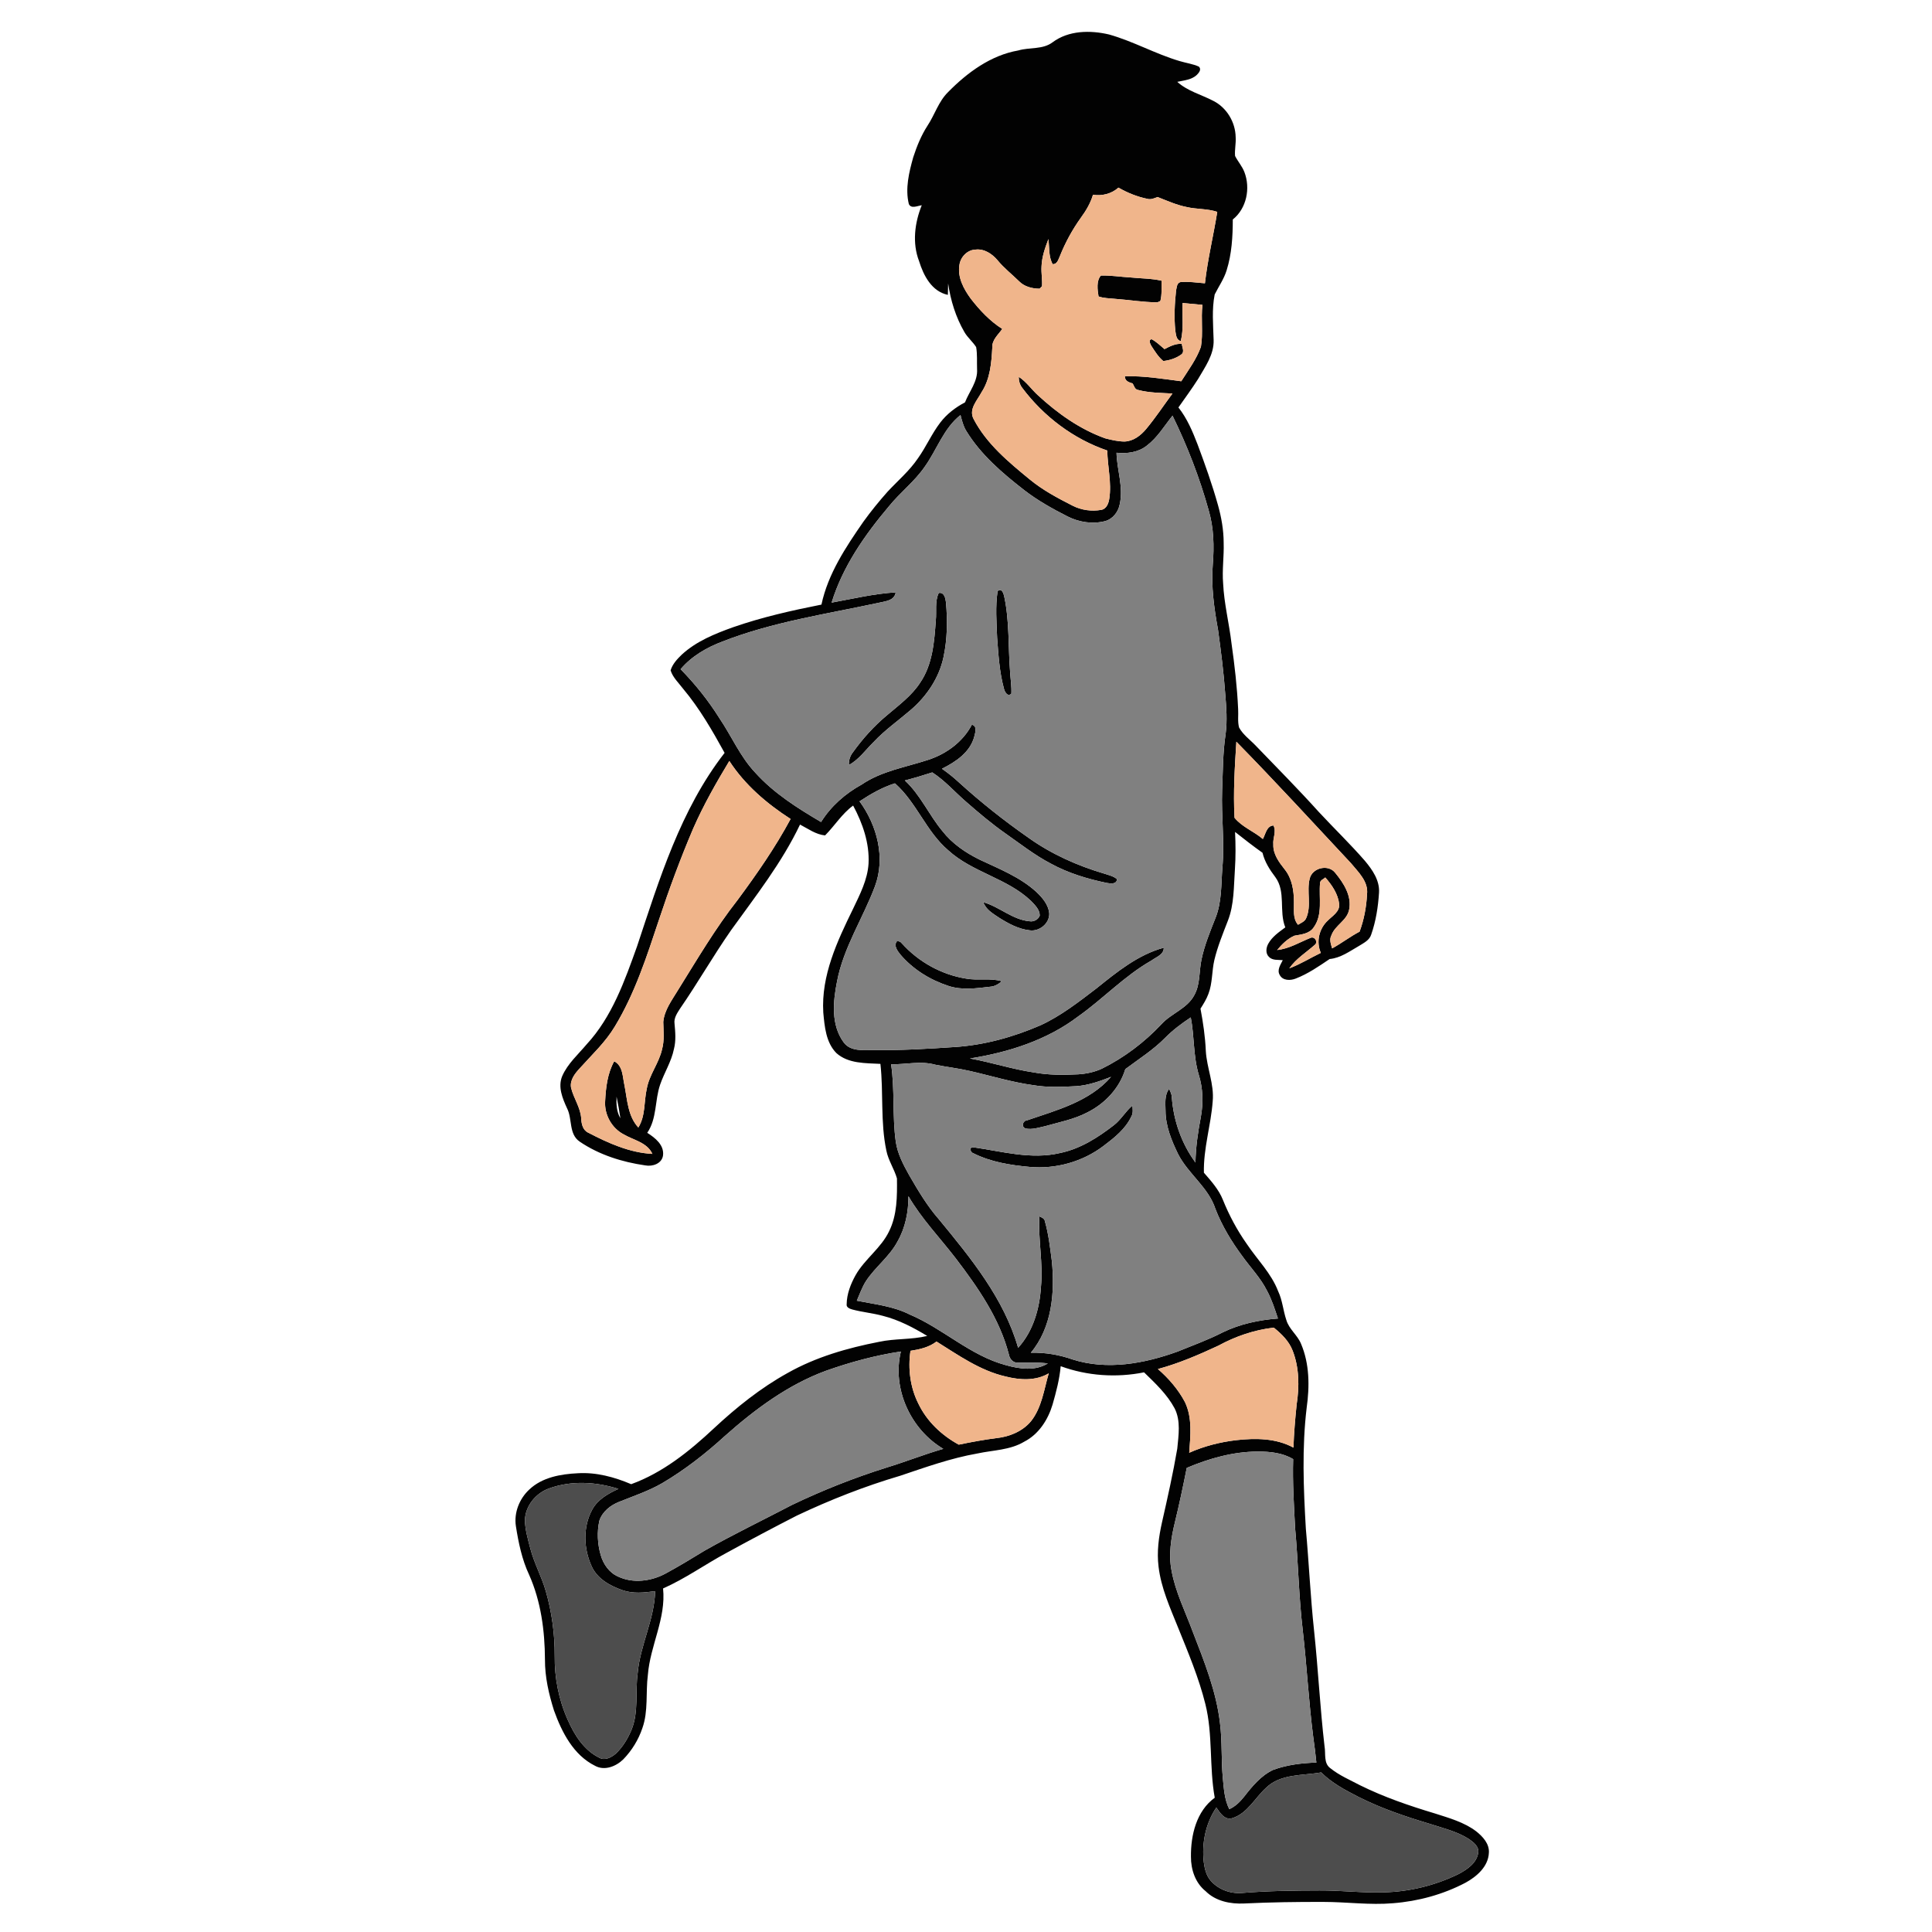 <?xml version="1.0" encoding="UTF-8" ?>
<!DOCTYPE svg PUBLIC "-//W3C//DTD SVG 1.1//EN" "http://www.w3.org/Graphics/SVG/1.1/DTD/svg11.dtd">
<svg width="1000pt" height="1000pt" viewBox="0 0 1000 1000" version="1.1" xmlns="http://www.w3.org/2000/svg">
    <g id="#020202ff">
        <path fill="#020202" opacity="1.00"
            d=" M 544.80 21.90 C 553.11 15.69 564.30 15.57 574.01 17.84 C 586.59 21.37 598.08 27.93 610.60 31.62 C 613.90 32.62 617.38 33.06 620.54 34.48 C 621.96 35.86 620.69 37.53 619.61 38.63 C 616.90 41.32 612.88 41.59 609.36 42.36 C 614.64 47.15 621.64 48.90 627.83 52.12 C 634.89 55.58 639.49 63.25 639.58 71.07 C 639.79 74.30 638.99 77.51 639.27 80.73 C 640.73 83.59 642.94 86.04 644.10 89.07 C 647.32 97.45 645.25 107.88 638.09 113.61 C 638.08 122.46 637.56 131.46 634.89 139.95 C 633.51 144.42 630.79 148.27 628.72 152.41 C 627.18 160.16 627.95 168.11 628.17 175.95 C 628.44 183.52 623.75 189.90 620.14 196.15 C 616.93 201.20 613.37 206.00 609.95 210.90 C 614.46 216.59 617.28 223.33 619.87 230.05 C 623.73 240.39 627.45 250.79 630.42 261.43 C 632.21 267.80 633.36 274.38 633.37 281.01 C 633.60 288.01 632.50 294.99 633.09 301.98 C 633.58 312.46 636.22 322.67 637.43 333.06 C 639.04 344.32 640.34 355.64 640.86 367.01 C 641.06 370.18 640.51 373.46 641.34 376.56 C 643.41 380.37 647.08 382.90 650.01 386.00 C 660.97 397.38 672.10 408.59 682.68 420.34 C 690.54 428.80 698.87 436.83 706.46 445.55 C 710.33 450.18 714.16 455.65 713.78 462.00 C 713.32 469.36 712.17 476.79 709.72 483.77 C 708.81 486.67 705.93 488.04 703.55 489.53 C 698.68 492.31 693.96 495.85 688.21 496.39 C 682.63 500.17 677.00 504.05 670.68 506.50 C 667.92 507.62 663.93 507.64 662.38 504.64 C 660.84 502.02 662.84 499.30 663.96 496.97 C 661.54 496.74 658.62 497.21 656.78 495.26 C 654.93 493.45 655.31 490.51 656.47 488.45 C 658.48 484.81 662.01 482.43 665.27 480.01 C 661.87 471.66 665.70 461.59 660.10 453.98 C 657.20 450.18 654.61 446.08 653.47 441.39 C 648.62 437.95 643.92 434.30 639.27 430.61 C 639.57 437.04 639.62 443.50 639.19 449.93 C 638.56 458.86 638.86 468.11 635.54 476.58 C 632.97 483.23 630.25 489.85 628.57 496.80 C 627.19 502.62 627.64 508.80 625.47 514.44 C 624.47 517.17 622.92 519.64 621.37 522.08 C 622.74 529.32 623.81 536.62 624.13 544.00 C 624.63 552.78 628.53 561.12 627.69 570.02 C 626.79 582.42 622.83 594.46 623.14 606.99 C 626.89 611.32 630.83 615.65 632.98 621.06 C 636.21 629.06 640.30 636.71 645.27 643.77 C 650.72 651.95 658.00 659.02 661.57 668.35 C 663.80 673.04 664.14 678.29 665.78 683.16 C 667.15 687.98 671.58 691.00 673.43 695.60 C 677.83 705.94 677.88 717.59 676.34 728.57 C 673.83 749.36 674.69 770.36 675.90 791.21 C 677.49 808.79 678.28 826.44 680.16 844.00 C 682.28 863.94 683.26 883.98 685.58 903.90 C 686.27 907.70 684.98 912.67 688.64 915.27 C 693.27 918.98 698.80 921.32 704.02 924.08 C 716.36 930.18 729.43 934.65 742.60 938.61 C 750.02 940.99 757.79 943.13 764.10 947.91 C 767.48 950.61 770.97 954.33 770.64 959.01 C 770.34 966.12 764.38 971.29 758.56 974.48 C 746.97 980.58 734.04 984.10 720.99 985.11 C 709.00 986.14 697.03 984.43 685.04 984.43 C 671.34 984.39 657.65 984.58 643.97 985.24 C 636.86 985.59 629.21 984.06 624.02 978.86 C 618.68 974.58 616.39 967.67 616.43 961.00 C 616.31 949.88 619.27 937.39 628.75 930.50 C 625.84 914.48 627.86 897.94 623.91 882.07 C 620.50 868.38 614.99 855.33 609.71 842.28 C 605.62 832.11 600.97 821.94 599.67 810.94 C 598.70 803.24 599.76 795.46 601.45 787.95 C 604.32 775.30 607.16 762.64 609.35 749.86 C 610.00 742.94 611.26 735.43 607.98 728.96 C 604.09 721.69 598.00 716.00 592.16 710.32 C 577.82 713.20 562.76 712.17 549.01 707.14 C 548.41 713.91 546.67 720.50 544.80 727.01 C 542.45 734.86 537.65 742.36 530.18 746.19 C 522.82 750.63 514.01 750.56 505.85 752.33 C 492.18 754.73 479.08 759.43 465.97 763.84 C 447.60 769.27 429.71 776.29 412.40 784.49 C 400.15 790.77 387.98 797.22 375.90 803.84 C 364.89 809.76 354.67 817.12 343.20 822.18 C 344.83 837.65 336.53 851.71 335.34 866.89 C 334.15 876.04 335.64 885.58 332.51 894.43 C 330.49 900.46 327.06 906.04 322.64 910.60 C 318.94 914.26 312.96 916.69 308.04 914.00 C 296.78 908.42 290.80 896.59 286.73 885.30 C 284.05 876.80 282.03 867.97 282.07 859.01 C 282.00 844.08 279.99 828.86 273.88 815.12 C 270.14 807.17 268.38 798.52 267.02 789.91 C 265.96 782.97 268.84 775.73 273.93 771.01 C 280.58 764.66 290.22 762.97 299.06 762.55 C 308.60 761.96 317.99 764.51 326.70 768.21 C 343.07 762.27 356.86 751.15 369.43 739.39 C 381.11 728.51 393.66 718.42 407.66 710.67 C 422.28 702.40 438.62 697.72 455.02 694.53 C 463.23 692.75 471.75 693.48 479.93 691.48 C 472.74 687.13 465.20 683.16 457.00 681.09 C 451.77 679.65 446.32 679.19 441.08 677.77 C 439.84 677.41 437.99 676.73 438.23 675.11 C 438.29 669.75 440.30 664.60 442.88 659.97 C 447.62 651.63 456.06 646.02 460.21 637.28 C 464.39 628.84 464.38 619.15 464.26 609.95 C 462.85 604.99 459.77 600.63 458.77 595.51 C 455.65 580.76 457.35 565.56 455.70 550.66 C 447.94 550.24 439.10 550.61 432.92 545.08 C 427.49 539.59 426.81 531.36 426.13 524.07 C 424.98 504.94 433.33 487.18 441.53 470.44 C 445.08 462.98 449.05 455.37 449.56 446.97 C 450.09 436.41 446.51 426.14 441.58 416.96 C 435.79 421.18 432.04 427.40 427.06 432.41 C 422.26 431.94 418.25 428.95 414.09 426.79 C 404.71 446.52 391.11 463.80 378.42 481.45 C 369.18 494.69 361.18 508.74 352.01 522.02 C 350.52 524.37 348.70 526.93 349.14 529.88 C 349.55 534.24 349.95 538.71 348.82 543.01 C 347.50 549.52 343.83 555.17 341.69 561.38 C 338.86 569.56 340.10 578.95 335.01 586.34 C 339.06 588.91 343.87 592.67 343.18 598.07 C 342.57 602.33 337.72 603.93 333.97 603.20 C 322.03 601.49 310.10 597.73 300.07 590.92 C 294.26 586.96 296.36 579.17 293.49 573.62 C 291.15 568.49 288.66 562.59 291.00 556.99 C 293.80 550.56 299.21 545.83 303.64 540.55 C 316.78 526.35 323.32 507.73 329.73 489.85 C 341.28 455.11 352.25 419.01 375.05 389.69 C 368.71 378.15 362.09 366.66 353.61 356.54 C 351.30 353.47 348.27 350.72 347.10 346.97 C 348.10 343.72 350.49 341.13 352.89 338.83 C 360.39 331.91 370.01 328.04 379.48 324.64 C 394.35 319.47 409.75 315.99 425.18 312.94 C 428.57 297.01 437.77 283.19 446.91 270.01 C 450.79 264.63 454.99 259.47 459.40 254.51 C 464.71 248.79 470.77 243.69 475.16 237.17 C 479.38 231.25 482.27 224.48 486.70 218.70 C 490.08 214.27 494.59 210.84 499.49 208.26 C 501.68 202.57 506.16 197.48 505.73 191.05 C 505.58 187.25 505.92 183.39 505.25 179.64 C 503.47 176.85 500.81 174.73 499.16 171.84 C 494.69 164.14 492.03 155.49 490.75 146.71 C 490.74 148.68 490.70 150.65 490.62 152.63 C 482.25 150.84 478.04 142.66 475.72 135.19 C 472.10 125.84 473.42 115.35 477.10 106.24 C 474.97 106.50 471.62 108.25 470.41 105.60 C 468.45 97.56 470.51 89.22 472.68 81.43 C 474.54 75.71 476.83 70.07 480.11 65.00 C 483.85 59.35 485.77 52.54 490.70 47.70 C 500.66 37.56 512.80 28.60 527.10 26.11 C 532.94 24.37 539.68 25.76 544.80 21.90 M 565.73 100.81 C 564.46 105.12 562.15 109.01 559.52 112.61 C 555.07 118.80 551.40 125.53 548.58 132.61 C 547.76 134.34 547.26 136.75 544.88 136.75 C 542.66 132.83 543.20 128.08 542.66 123.75 C 540.91 128.30 539.26 133.00 539.09 137.92 C 538.88 141.34 539.57 144.74 539.34 148.16 C 539.03 148.48 538.42 149.12 538.12 149.43 C 534.31 149.42 530.19 148.39 527.47 145.58 C 523.75 141.93 519.60 138.72 516.29 134.66 C 513.51 131.35 509.41 128.65 504.90 129.19 C 500.68 129.35 497.23 132.96 496.61 137.03 C 495.49 143.42 498.77 149.53 502.42 154.53 C 507.06 160.52 512.33 166.16 518.77 170.25 C 516.70 173.25 513.38 175.91 513.61 179.91 C 513.18 187.84 512.51 196.16 508.05 203.01 C 505.80 207.31 501.18 211.85 504.00 217.00 C 510.66 229.74 521.99 239.13 532.92 248.10 C 539.68 253.69 547.45 257.81 555.23 261.77 C 559.75 264.06 565.05 264.80 570.03 263.90 C 572.78 263.41 573.82 260.44 574.18 258.03 C 575.44 249.74 573.24 241.49 573.13 233.20 C 555.63 227.22 540.25 215.60 529.17 200.84 C 527.85 199.19 527.29 197.13 527.30 195.04 C 531.25 197.57 533.88 201.56 537.32 204.67 C 547.48 214.02 558.99 222.21 572.07 226.89 C 575.30 227.71 578.59 228.50 581.95 228.53 C 586.52 228.44 590.39 225.47 593.21 222.10 C 598.11 216.23 602.32 209.82 606.87 203.68 C 600.93 203.35 594.88 203.36 589.09 201.84 C 587.36 201.62 587.02 199.72 586.26 198.47 C 584.31 197.91 582.21 197.20 582.22 194.76 C 592.00 194.46 601.74 196.08 611.42 197.34 C 615.07 191.57 619.29 185.97 621.60 179.49 C 622.82 172.34 621.53 165.01 622.39 157.80 C 618.95 157.50 615.52 157.17 612.09 156.83 C 611.76 163.39 612.80 170.11 611.17 176.54 C 608.76 175.95 608.69 173.14 608.34 171.15 C 607.64 164.25 607.99 157.28 608.72 150.40 C 609.11 148.85 609.04 146.56 610.93 146.02 C 615.17 145.62 619.43 146.29 623.67 146.63 C 625.08 134.19 628.07 122.02 630.05 109.67 C 624.89 107.93 619.35 108.38 614.10 107.13 C 608.90 106.09 604.06 103.89 599.15 101.98 C 597.47 102.61 595.71 103.44 593.88 102.92 C 588.61 101.84 583.56 99.79 578.90 97.12 C 575.31 100.33 570.45 101.53 565.73 100.81 M 478.62 241.61 C 473.38 249.23 465.91 254.90 460.12 262.06 C 447.62 276.87 436.19 293.20 430.45 311.91 C 441.46 309.91 452.42 307.28 463.62 306.61 C 462.99 310.89 458.33 311.19 454.98 311.97 C 427.83 317.83 400.05 321.86 374.04 332.02 C 365.84 335.11 358.00 339.61 352.28 346.38 C 359.82 354.07 366.59 362.52 372.31 371.65 C 378.67 381.00 383.11 391.69 390.98 399.98 C 400.57 410.60 412.76 418.28 424.98 425.47 C 430.13 417.21 437.58 410.72 446.06 406.05 C 456.28 399.09 468.67 397.14 480.20 393.37 C 489.70 390.33 498.34 384.07 503.03 375.12 C 505.93 375.74 504.79 379.20 504.29 381.24 C 502.14 389.39 494.67 394.37 487.55 397.90 C 490.59 400.02 493.50 402.32 496.22 404.85 C 507.63 415.23 519.74 424.83 532.39 433.65 C 544.24 442.11 557.72 448.12 571.65 452.22 C 573.87 452.95 576.27 453.47 578.11 455.01 C 578.12 457.78 574.84 457.35 572.98 457.03 C 562.94 454.96 552.99 451.97 543.96 447.03 C 535.63 442.69 528.22 436.86 520.56 431.49 C 513.34 426.44 506.61 420.73 499.98 414.94 C 494.15 409.90 489.06 403.99 482.53 399.80 C 477.85 401.33 473.12 402.73 468.35 403.97 C 476.45 411.44 480.81 421.81 487.80 430.17 C 492.85 436.66 499.78 441.38 507.10 444.97 C 517.25 449.76 527.98 453.96 536.39 461.64 C 539.59 464.66 542.78 468.38 543.10 472.97 C 543.14 478.06 537.97 482.20 533.02 481.54 C 527.18 480.91 521.90 478.01 517.01 474.94 C 513.89 472.82 510.27 470.78 508.99 466.99 C 517.35 469.35 524.07 476.08 532.96 476.85 C 535.12 477.19 537.38 475.97 538.17 473.90 C 538.18 470.79 535.67 468.45 533.68 466.34 C 521.38 454.56 503.42 451.61 490.87 440.17 C 479.40 430.45 474.45 415.37 463.22 405.46 C 456.63 407.52 450.64 411.00 444.90 414.77 C 453.99 427.20 458.43 444.01 452.85 458.82 C 446.65 475.32 436.60 490.42 433.26 507.95 C 431.18 518.36 430.04 530.43 436.67 539.50 C 440.20 544.33 446.77 543.52 452.01 543.49 C 466.02 543.73 480.02 542.90 493.99 541.95 C 509.39 540.98 524.49 536.79 538.61 530.66 C 549.16 525.79 558.39 518.57 567.58 511.55 C 578.12 503.07 589.09 494.14 602.37 490.53 C 602.45 494.14 598.40 495.35 596.01 497.16 C 582.06 505.06 571.06 516.93 558.04 526.12 C 541.85 538.41 521.90 544.73 502.03 547.86 C 513.12 549.86 523.87 553.42 535.03 555.08 C 542.62 556.49 550.37 556.46 558.05 556.07 C 562.26 555.81 566.47 554.92 570.32 553.15 C 581.88 547.42 592.31 539.54 601.14 530.14 C 606.25 524.48 614.48 522.09 618.15 515.12 C 621.31 509.49 620.57 502.84 621.87 496.72 C 623.43 489.26 626.35 482.18 629.14 475.12 C 632.46 466.85 632.02 457.76 632.71 449.04 C 633.92 435.71 632.08 422.36 632.57 409.01 C 632.98 399.28 632.91 389.48 634.39 379.82 C 635.28 372.97 634.76 366.05 634.18 359.20 C 633.39 348.13 631.98 337.10 630.47 326.11 C 628.43 314.90 626.81 303.48 627.74 292.06 C 628.49 282.73 628.26 273.21 625.62 264.17 C 620.94 247.30 614.58 230.87 606.89 215.14 C 602.65 220.47 599.07 226.51 593.57 230.68 C 589.16 234.18 583.35 234.90 577.91 234.34 C 578.12 243.23 581.56 252.02 579.59 260.93 C 578.86 264.96 575.97 268.70 571.91 269.76 C 565.51 271.38 558.58 270.32 552.72 267.39 C 544.90 263.41 537.18 259.13 530.22 253.75 C 518.86 244.93 507.63 235.36 500.07 222.94 C 498.55 220.46 497.89 217.60 497.15 214.83 C 488.36 221.77 484.96 232.78 478.62 241.61 M 638.99 423.27 C 642.84 428.07 649.02 430.28 653.65 434.27 C 655.08 431.76 655.56 427.48 659.12 427.27 C 660.81 430.34 658.73 433.80 659.07 437.07 C 658.87 442.13 662.02 446.28 664.99 450.04 C 668.79 454.79 669.74 461.05 669.74 466.97 C 669.87 470.93 669.04 475.38 671.85 478.66 C 673.37 477.70 675.36 477.02 676.08 475.21 C 678.95 468.72 676.22 461.47 677.89 454.78 C 679.23 449.14 687.58 447.12 691.15 451.83 C 695.47 457.08 699.80 463.81 698.29 470.93 C 697.14 476.55 690.98 478.90 689.14 484.12 C 687.93 486.30 688.89 488.69 689.51 490.88 C 694.40 488.23 698.80 484.78 703.73 482.21 C 705.99 476.03 707.24 469.52 707.56 462.96 C 708.43 456.36 703.06 451.40 699.23 446.76 C 679.57 425.72 660.11 404.48 639.94 383.92 C 639.11 397.01 638.28 410.16 638.99 423.27 M 358.80 428.84 C 352.22 444.28 346.40 460.03 341.12 475.96 C 334.83 494.86 328.68 514.08 318.29 531.22 C 313.40 539.44 306.34 545.97 300.01 553.03 C 297.54 555.72 294.90 559.04 295.57 562.96 C 296.87 568.45 300.49 573.23 300.84 578.98 C 300.97 581.86 301.70 585.08 304.63 586.35 C 314.91 591.71 325.93 596.65 337.67 597.25 C 334.93 591.29 327.95 590.17 322.82 587.15 C 316.62 583.94 312.75 576.90 313.22 569.95 C 313.57 562.91 314.42 555.57 317.91 549.32 C 322.50 551.70 322.21 557.40 323.23 561.76 C 324.69 569.23 324.94 577.69 330.40 583.59 C 334.20 577.53 333.24 570.15 334.78 563.46 C 336.10 556.18 341.10 550.27 342.69 543.07 C 343.96 538.45 343.40 533.65 343.31 528.93 C 343.88 522.84 347.70 517.82 350.76 512.75 C 360.68 496.85 370.17 480.61 381.77 465.85 C 391.71 452.41 401.29 438.64 409.21 423.90 C 396.93 415.99 385.51 406.24 377.50 393.88 C 370.67 405.20 364.12 416.72 358.80 428.84 M 683.26 457.08 C 682.54 464.70 684.82 473.36 679.96 480.02 C 677.74 483.34 673.53 483.67 669.97 484.32 C 666.39 485.90 663.53 488.76 661.05 491.72 C 667.25 491.10 672.58 487.75 678.23 485.48 C 680.47 484.35 682.52 487.81 680.36 489.20 C 675.94 493.10 670.77 496.27 667.36 501.20 C 673.05 499.09 678.20 495.82 683.66 493.21 C 681.11 487.50 682.77 480.57 687.34 476.41 C 689.71 474.01 693.46 471.91 693.17 468.02 C 692.58 462.71 689.42 458.09 685.97 454.18 C 685.04 455.07 683.29 455.55 683.26 457.08 M 603.13 537.12 C 596.96 543.41 589.48 548.14 582.46 553.38 C 579.47 563.26 571.86 571.30 562.71 575.83 C 555.93 579.37 548.36 580.81 541.06 582.88 C 537.76 583.61 534.36 584.78 530.96 584.14 C 528.38 583.34 529.32 580.04 531.72 579.84 C 547.10 574.59 564.00 570.14 575.09 557.37 C 569.28 559.62 563.31 561.79 557.03 562.20 C 549.65 562.61 542.19 562.92 534.87 561.69 C 523.74 560.17 512.99 556.84 502.06 554.35 C 496.11 552.97 490.02 552.29 484.03 551.08 C 476.56 549.00 468.82 551.01 461.23 550.87 C 463.20 564.10 461.81 577.56 463.64 590.81 C 464.53 597.15 467.57 602.88 470.66 608.39 C 475.22 616.26 479.88 624.15 485.90 631.02 C 502.48 651.16 519.66 672.10 526.98 697.62 C 534.78 689.09 538.13 677.29 538.81 665.97 C 539.99 653.83 537.28 641.74 538.00 629.60 C 539.16 630.16 540.64 630.63 540.84 632.13 C 542.77 638.88 543.54 645.91 544.45 652.85 C 546.04 669.14 544.48 687.11 533.57 700.16 C 540.93 699.98 548.26 701.21 555.19 703.66 C 573.06 709.35 592.30 705.81 609.52 699.57 C 617.33 696.40 625.27 693.53 632.79 689.68 C 641.74 685.30 651.57 683.23 661.46 682.46 C 659.83 677.60 658.30 672.69 655.85 668.18 C 652.52 661.47 647.23 656.08 642.93 650.04 C 637.37 642.54 632.50 634.47 629.11 625.75 C 625.48 614.52 614.99 607.63 609.76 597.30 C 606.39 590.34 603.32 582.90 603.28 575.05 C 603.25 571.17 602.63 566.91 605.12 563.59 C 605.76 564.95 606.48 566.33 606.52 567.89 C 607.40 579.99 611.55 591.93 618.77 601.71 C 618.91 593.78 620.05 585.94 621.55 578.17 C 622.87 570.88 622.69 563.32 620.46 556.23 C 617.57 546.60 618.26 536.41 616.34 526.61 C 611.64 529.72 607.10 533.10 603.13 537.12 M 319.13 567.62 C 318.95 571.45 319.10 575.42 321.12 578.82 C 320.59 575.06 319.88 571.33 319.13 567.62 M 470.21 619.16 C 470.22 627.26 468.63 635.50 464.56 642.58 C 460.42 650.43 453.00 655.78 448.19 663.15 C 446.20 666.30 444.96 669.84 443.49 673.24 C 452.71 675.08 462.27 676.05 470.79 680.35 C 488.15 687.68 502.15 701.65 520.59 706.59 C 527.65 708.58 535.77 709.78 542.35 705.71 C 537.21 705.06 532.05 705.33 526.90 705.32 C 524.35 705.49 522.56 703.35 522.18 701.02 C 517.37 682.44 506.19 666.41 494.71 651.34 C 486.49 640.66 477.02 630.86 470.21 619.16 M 630.57 696.54 C 620.45 701.25 610.13 705.70 599.33 708.61 C 604.91 713.45 609.85 719.15 613.32 725.71 C 617.24 733.86 616.16 743.21 615.54 751.94 C 623.27 748.50 631.56 746.40 639.95 745.42 C 649.86 744.31 660.51 744.37 669.48 749.28 C 669.75 741.83 670.36 734.39 671.14 726.98 C 672.57 717.72 672.52 707.93 669.07 699.10 C 667.19 694.18 663.33 690.42 659.31 687.18 C 649.21 688.34 639.48 691.68 630.57 696.54 M 484.73 694.38 C 480.84 697.37 476.01 698.46 471.26 699.18 C 469.89 708.46 471.12 718.18 475.38 726.59 C 479.78 735.73 487.42 742.93 496.26 747.75 C 502.75 746.40 509.28 745.18 515.86 744.36 C 522.53 743.63 529.28 740.87 533.64 735.62 C 539.24 728.53 540.37 719.27 542.82 710.84 C 536.07 714.87 527.76 714.32 520.42 712.45 C 507.21 709.40 496.04 701.43 484.73 694.38 M 427.56 709.49 C 407.89 716.71 390.80 729.42 375.25 743.22 C 365.25 752.36 354.49 760.76 342.80 767.66 C 335.75 771.75 327.99 774.32 320.46 777.35 C 315.99 779.10 311.81 782.41 310.24 787.08 C 308.93 792.93 309.26 799.14 310.93 804.90 C 312.26 809.61 315.37 814.08 319.98 816.05 C 327.72 819.70 337.07 818.45 344.44 814.49 C 351.32 810.77 358.00 806.71 364.67 802.63 C 379.48 794.22 394.85 786.85 409.93 778.95 C 425.76 771.37 442.11 764.88 458.86 759.62 C 468.73 756.62 478.32 752.77 488.24 749.92 C 471.35 739.92 461.61 718.81 466.29 699.54 C 453.09 701.52 440.13 705.05 427.56 709.49 M 614.26 759.78 C 612.38 769.18 610.42 778.56 608.14 787.88 C 606.14 796.07 604.76 804.64 606.41 813.04 C 608.41 824.03 613.49 834.11 617.34 844.52 C 623.27 859.85 629.54 875.34 631.46 891.79 C 632.67 901.20 632.05 910.72 632.92 920.16 C 633.46 925.66 633.74 931.39 636.28 936.42 C 639.42 935.05 641.86 932.58 643.96 929.95 C 648.15 924.56 652.73 918.99 659.05 916.05 C 666.18 913.47 673.80 912.53 681.35 912.31 C 680.89 907.88 680.37 903.47 679.73 899.07 C 677.38 880.76 676.42 862.32 674.32 843.99 C 672.22 826.40 671.97 808.66 670.35 791.03 C 669.74 779.11 668.97 767.19 669.34 755.25 C 663.85 751.94 657.30 751.32 651.03 751.32 C 638.32 751.37 625.89 754.85 614.26 759.78 M 284.17 770.42 C 277.29 772.88 271.83 779.54 271.70 786.98 C 271.83 791.96 273.28 796.78 274.52 801.58 C 276.48 809.16 280.37 816.06 282.51 823.59 C 285.64 834.43 287.16 845.73 287.12 857.01 C 286.98 868.36 289.19 879.80 293.85 890.16 C 297.30 898.08 302.29 905.94 310.29 909.85 C 313.17 911.38 316.45 909.62 318.68 907.73 C 322.41 904.23 325.08 899.71 327.01 895.00 C 330.62 885.75 328.74 875.63 330.06 865.99 C 331.36 851.49 338.74 838.24 339.10 823.59 C 333.46 824.38 327.54 825.00 322.06 823.04 C 315.71 820.80 309.14 817.17 306.26 810.75 C 302.05 801.64 301.65 790.36 306.51 781.42 C 309.35 776.10 314.80 773.06 320.09 770.65 C 308.51 766.95 295.71 766.23 284.17 770.42 M 655.33 925.35 C 649.57 930.56 645.75 938.52 637.95 941.05 C 633.88 942.33 631.52 938.34 629.57 935.58 C 623.99 943.83 621.94 954.13 623.09 963.96 C 623.54 967.31 624.37 970.81 626.65 973.43 C 630.65 978.04 636.96 980.31 643.00 979.78 C 656.29 978.70 669.64 978.52 682.98 978.49 C 693.99 978.43 704.96 979.80 715.98 979.48 C 729.46 979.19 742.88 975.91 754.99 969.98 C 759.38 967.64 764.30 964.35 765.11 959.05 C 765.65 955.66 762.56 953.44 760.14 951.77 C 753.98 947.89 746.78 946.23 739.95 943.99 C 727.32 940.21 714.76 935.97 702.98 929.99 C 696.18 926.50 689.30 922.87 683.86 917.40 C 674.25 919.13 662.86 918.00 655.33 925.35 Z" />
        <path fill="#020202" opacity="1.00"
            d=" M 568.60 153.44 C 568.06 150.00 567.37 145.38 569.83 142.62 C 574.91 142.46 579.97 143.32 585.04 143.60 C 590.42 144.16 595.90 144.08 601.20 145.29 C 601.14 148.79 601.50 152.39 600.60 155.81 C 600.22 155.98 599.45 156.32 599.06 156.49 C 591.65 156.44 584.30 155.19 576.92 154.66 C 574.13 154.41 571.27 154.36 568.60 153.44 Z" />
        <path fill="#020202" opacity="1.00"
            d=" M 595.93 179.04 C 595.42 178.09 594.23 175.88 596.08 175.59 C 598.59 176.87 600.58 178.94 602.75 180.71 C 605.55 179.26 608.45 177.74 611.71 177.99 C 611.82 179.74 613.27 182.07 611.49 183.43 C 608.79 185.43 605.44 186.51 602.12 186.87 C 599.52 184.76 597.77 181.80 595.93 179.04 Z" />
        <path fill="#020202" opacity="1.00"
            d=" M 516.36 305.98 C 518.52 304.16 519.48 307.22 519.82 308.91 C 522.54 321.68 521.80 334.82 522.82 347.76 C 523.04 351.52 523.66 355.27 523.48 359.04 C 521.47 360.94 519.96 357.97 519.59 356.25 C 517.28 347.71 516.77 338.81 516.11 330.02 C 515.80 322.03 515.15 313.91 516.36 305.98 Z" />
        <path fill="#020202" opacity="1.00"
            d=" M 485.89 306.93 C 488.79 306.39 489.38 309.75 489.65 311.88 C 490.47 321.28 490.35 330.87 488.36 340.12 C 486.09 350.82 479.70 360.32 471.48 367.39 C 465.02 372.95 457.98 377.87 452.13 384.12 C 448.00 388.17 444.59 393.14 439.39 395.95 C 439.27 393.59 439.97 391.30 441.42 389.45 C 446.52 382.33 452.43 375.74 459.18 370.15 C 465.28 364.94 471.92 360.10 476.33 353.27 C 482.74 343.86 483.59 332.09 484.38 321.07 C 484.87 316.39 483.80 311.31 485.89 306.93 Z" />
        <path fill="#020202" opacity="1.00"
            d=" M 464.21 487.22 C 465.23 487.05 466.07 487.37 466.70 488.18 C 475.28 497.79 487.22 504.46 499.95 506.51 C 506.10 507.66 512.48 506.08 518.54 507.89 C 516.89 509.32 514.98 510.52 512.76 510.70 C 505.46 511.54 497.83 512.68 490.71 510.24 C 481.26 507.12 472.44 501.64 465.98 494.01 C 464.54 492.17 462.45 489.52 464.21 487.22 Z" />
        <path fill="#020202" opacity="1.00"
            d=" M 576.53 582.40 C 580.27 579.52 582.55 575.24 586.16 572.23 C 586.24 574.09 586.62 576.10 585.61 577.82 C 582.58 584.35 576.74 588.92 571.14 593.16 C 560.34 601.35 546.43 605.21 532.96 603.99 C 523.02 603.08 512.89 601.48 503.89 596.97 C 502.28 596.54 501.41 593.72 503.76 593.83 C 518.58 595.93 533.71 600.34 548.68 596.80 C 559.10 594.66 568.24 588.83 576.53 582.40 Z" />
    </g>
    <g id="#f0b58bff">
        <path fill="#f0b58b" opacity="1.00"
            d=" M 565.73 100.81 C 570.45 101.53 575.31 100.33 578.90 97.12 C 583.56 99.79 588.61 101.84 593.88 102.92 C 595.71 103.44 597.47 102.61 599.15 101.98 C 604.06 103.89 608.90 106.09 614.10 107.13 C 619.35 108.38 624.89 107.93 630.05 109.67 C 628.07 122.02 625.08 134.19 623.67 146.63 C 619.43 146.29 615.17 145.62 610.93 146.02 C 609.04 146.56 609.11 148.85 608.72 150.40 C 607.99 157.28 607.64 164.25 608.34 171.15 C 608.69 173.14 608.76 175.95 611.17 176.54 C 612.80 170.11 611.76 163.39 612.09 156.83 C 615.52 157.17 618.95 157.50 622.39 157.80 C 621.53 165.01 622.82 172.34 621.60 179.49 C 619.29 185.97 615.07 191.57 611.42 197.34 C 601.74 196.08 592.00 194.46 582.22 194.76 C 582.21 197.20 584.31 197.91 586.26 198.47 C 587.02 199.72 587.36 201.62 589.09 201.84 C 594.88 203.36 600.93 203.35 606.87 203.68 C 602.32 209.82 598.11 216.23 593.21 222.10 C 590.39 225.47 586.52 228.44 581.95 228.53 C 578.59 228.50 575.30 227.71 572.07 226.89 C 558.99 222.21 547.48 214.02 537.32 204.67 C 533.88 201.56 531.25 197.57 527.30 195.04 C 527.29 197.13 527.85 199.19 529.17 200.84 C 540.25 215.60 555.63 227.22 573.13 233.20 C 573.24 241.49 575.44 249.74 574.18 258.03 C 573.82 260.44 572.78 263.41 570.03 263.90 C 565.05 264.80 559.75 264.06 555.23 261.77 C 547.45 257.81 539.68 253.69 532.92 248.10 C 521.99 239.13 510.66 229.74 504.00 217.00 C 501.18 211.85 505.80 207.31 508.05 203.01 C 512.51 196.16 513.18 187.84 513.61 179.91 C 513.38 175.91 516.70 173.25 518.77 170.25 C 512.33 166.16 507.06 160.52 502.42 154.53 C 498.77 149.53 495.49 143.42 496.61 137.03 C 497.23 132.96 500.68 129.35 504.90 129.19 C 509.41 128.65 513.51 131.35 516.29 134.66 C 519.60 138.72 523.75 141.93 527.47 145.58 C 530.19 148.39 534.31 149.42 538.12 149.43 C 538.42 149.12 539.03 148.48 539.34 148.16 C 539.57 144.74 538.88 141.34 539.09 137.92 C 539.26 133.00 540.91 128.30 542.66 123.75 C 543.20 128.08 542.66 132.83 544.88 136.75 C 547.26 136.75 547.76 134.34 548.58 132.61 C 551.40 125.53 555.07 118.80 559.52 112.61 C 562.15 109.01 564.46 105.12 565.73 100.81 M 568.60 153.44 C 571.27 154.36 574.13 154.41 576.92 154.66 C 584.30 155.19 591.65 156.44 599.06 156.49 C 599.45 156.32 600.22 155.98 600.60 155.81 C 601.50 152.39 601.14 148.79 601.20 145.29 C 595.90 144.08 590.42 144.16 585.04 143.60 C 579.97 143.32 574.91 142.46 569.83 142.62 C 567.37 145.38 568.06 150.00 568.60 153.44 M 595.93 179.04 C 597.77 181.80 599.52 184.76 602.12 186.87 C 605.44 186.51 608.79 185.43 611.49 183.43 C 613.27 182.07 611.82 179.74 611.71 177.99 C 608.45 177.74 605.55 179.26 602.75 180.71 C 600.58 178.94 598.59 176.87 596.08 175.59 C 594.23 175.88 595.42 178.09 595.93 179.04 Z" />
        <path fill="#f0b58b" opacity="1.00"
            d=" M 638.99 423.27 C 638.28 410.16 639.11 397.01 639.94 383.92 C 660.11 404.48 679.57 425.72 699.23 446.76 C 703.06 451.40 708.43 456.36 707.56 462.96 C 707.24 469.52 705.99 476.03 703.73 482.21 C 698.80 484.78 694.40 488.23 689.51 490.88 C 688.89 488.69 687.93 486.30 689.14 484.12 C 690.98 478.90 697.14 476.55 698.29 470.93 C 699.80 463.81 695.47 457.08 691.15 451.83 C 687.58 447.12 679.23 449.14 677.89 454.78 C 676.22 461.47 678.95 468.72 676.08 475.21 C 675.36 477.02 673.37 477.70 671.85 478.66 C 669.04 475.38 669.87 470.93 669.74 466.97 C 669.74 461.05 668.79 454.79 664.99 450.04 C 662.02 446.28 658.87 442.13 659.07 437.07 C 658.73 433.80 660.81 430.34 659.12 427.27 C 655.56 427.48 655.08 431.76 653.65 434.27 C 649.02 430.28 642.84 428.07 638.99 423.27 Z" />
        <path fill="#f0b58b" opacity="1.00"
            d=" M 358.80 428.84 C 364.12 416.72 370.67 405.20 377.50 393.88 C 385.51 406.24 396.93 415.99 409.21 423.90 C 401.29 438.64 391.71 452.41 381.77 465.85 C 370.17 480.61 360.68 496.85 350.76 512.75 C 347.70 517.82 343.88 522.84 343.31 528.93 C 343.40 533.65 343.96 538.45 342.69 543.07 C 341.10 550.27 336.10 556.18 334.78 563.46 C 333.24 570.15 334.20 577.53 330.40 583.59 C 324.94 577.69 324.69 569.23 323.23 561.76 C 322.21 557.40 322.50 551.70 317.91 549.32 C 314.42 555.57 313.57 562.91 313.22 569.95 C 312.75 576.90 316.62 583.94 322.82 587.15 C 327.95 590.17 334.93 591.29 337.67 597.25 C 325.93 596.65 314.91 591.71 304.63 586.35 C 301.70 585.08 300.97 581.86 300.84 578.98 C 300.49 573.23 296.87 568.45 295.57 562.96 C 294.90 559.04 297.54 555.72 300.01 553.03 C 306.34 545.97 313.40 539.44 318.29 531.22 C 328.68 514.08 334.83 494.86 341.12 475.96 C 346.40 460.03 352.22 444.28 358.80 428.84 Z" />
        <path fill="#f0b58b" opacity="1.00"
            d=" M 683.26 457.08 C 683.29 455.55 685.04 455.07 685.97 454.18 C 689.42 458.09 692.58 462.71 693.17 468.02 C 693.46 471.91 689.71 474.01 687.34 476.41 C 682.77 480.57 681.11 487.50 683.66 493.21 C 678.20 495.82 673.05 499.09 667.36 501.20 C 670.77 496.27 675.94 493.10 680.36 489.20 C 682.52 487.81 680.47 484.35 678.23 485.48 C 672.58 487.75 667.25 491.10 661.05 491.72 C 663.53 488.76 666.39 485.90 669.97 484.32 C 673.53 483.67 677.74 483.34 679.96 480.02 C 684.82 473.36 682.54 464.70 683.26 457.08 Z" />
        <path fill="#f0b58b" opacity="1.00"
            d=" M 630.57 696.54 C 639.48 691.68 649.21 688.34 659.31 687.18 C 663.33 690.42 667.19 694.18 669.07 699.10 C 672.52 707.93 672.57 717.72 671.14 726.98 C 670.36 734.39 669.75 741.83 669.48 749.28 C 660.51 744.37 649.86 744.31 639.95 745.42 C 631.56 746.40 623.27 748.50 615.54 751.94 C 616.16 743.21 617.24 733.86 613.32 725.71 C 609.85 719.15 604.91 713.45 599.33 708.61 C 610.13 705.70 620.45 701.25 630.57 696.54 Z" />
        <path fill="#f0b58b" opacity="1.00"
            d=" M 484.73 694.38 C 496.04 701.43 507.21 709.40 520.42 712.45 C 527.76 714.32 536.07 714.87 542.82 710.84 C 540.37 719.27 539.24 728.53 533.64 735.62 C 529.28 740.87 522.53 743.63 515.86 744.36 C 509.28 745.18 502.75 746.40 496.26 747.75 C 487.42 742.93 479.78 735.73 475.38 726.59 C 471.12 718.18 469.89 708.46 471.26 699.18 C 476.01 698.46 480.84 697.37 484.73 694.38 Z" />
    </g>
    <g id="#f11b27ff">
        <path fill="grey" opacity="1.00"
            d=" M 478.62 241.61 C 484.96 232.78 488.36 221.77 497.15 214.83 C 497.89 217.60 498.55 220.46 500.07 222.94 C 507.63 235.36 518.86 244.93 530.22 253.75 C 537.18 259.13 544.90 263.41 552.72 267.39 C 558.58 270.32 565.51 271.38 571.91 269.76 C 575.97 268.70 578.86 264.96 579.59 260.93 C 581.56 252.02 578.12 243.23 577.91 234.34 C 583.35 234.90 589.16 234.18 593.57 230.68 C 599.07 226.51 602.65 220.47 606.89 215.14 C 614.58 230.87 620.94 247.30 625.62 264.17 C 628.26 273.21 628.49 282.73 627.74 292.06 C 626.81 303.48 628.43 314.90 630.47 326.11 C 631.98 337.10 633.39 348.13 634.18 359.20 C 634.76 366.05 635.28 372.97 634.39 379.82 C 632.91 389.48 632.98 399.28 632.57 409.01 C 632.08 422.36 633.92 435.71 632.71 449.04 C 632.02 457.76 632.46 466.85 629.14 475.12 C 626.35 482.18 623.43 489.26 621.87 496.72 C 620.57 502.84 621.31 509.49 618.15 515.12 C 614.48 522.09 606.25 524.48 601.14 530.14 C 592.31 539.54 581.88 547.42 570.32 553.15 C 566.47 554.92 562.26 555.81 558.05 556.07 C 550.37 556.46 542.62 556.49 535.03 555.08 C 523.87 553.42 513.12 549.86 502.03 547.86 C 521.90 544.73 541.85 538.41 558.04 526.12 C 571.06 516.93 582.06 505.06 596.01 497.16 C 598.40 495.35 602.45 494.14 602.37 490.53 C 589.09 494.14 578.12 503.07 567.58 511.55 C 558.39 518.57 549.16 525.79 538.61 530.66 C 524.49 536.79 509.39 540.98 493.99 541.95 C 480.02 542.90 466.02 543.73 452.01 543.49 C 446.77 543.52 440.20 544.33 436.67 539.50 C 430.04 530.43 431.18 518.36 433.26 507.95 C 436.60 490.42 446.65 475.32 452.85 458.82 C 458.43 444.01 453.99 427.20 444.90 414.77 C 450.64 411.00 456.63 407.52 463.22 405.46 C 474.45 415.37 479.40 430.45 490.87 440.17 C 503.42 451.61 521.38 454.56 533.68 466.34 C 535.67 468.45 538.18 470.79 538.17 473.90 C 537.38 475.97 535.12 477.19 532.96 476.85 C 524.07 476.08 517.35 469.35 508.99 466.99 C 510.27 470.78 513.89 472.82 517.01 474.94 C 521.90 478.01 527.18 480.91 533.02 481.54 C 537.97 482.20 543.14 478.06 543.10 472.97 C 542.78 468.38 539.59 464.66 536.39 461.64 C 527.98 453.96 517.25 449.76 507.10 444.97 C 499.78 441.38 492.85 436.66 487.80 430.17 C 480.81 421.81 476.45 411.44 468.35 403.97 C 473.12 402.73 477.85 401.33 482.53 399.80 C 489.06 403.99 494.15 409.90 499.98 414.94 C 506.61 420.73 513.34 426.44 520.56 431.49 C 528.22 436.86 535.63 442.69 543.96 447.03 C 552.99 451.97 562.94 454.96 572.98 457.03 C 574.84 457.35 578.12 457.78 578.11 455.01 C 576.27 453.47 573.87 452.95 571.65 452.22 C 557.72 448.12 544.24 442.11 532.39 433.65 C 519.74 424.83 507.63 415.23 496.22 404.85 C 493.50 402.32 490.59 400.02 487.55 397.90 C 494.67 394.37 502.14 389.39 504.29 381.24 C 504.79 379.20 505.93 375.74 503.03 375.12 C 498.34 384.07 489.70 390.33 480.20 393.37 C 468.67 397.14 456.28 399.09 446.06 406.05 C 437.58 410.72 430.13 417.21 424.98 425.47 C 412.76 418.28 400.57 410.60 390.98 399.98 C 383.11 391.69 378.67 381.00 372.31 371.65 C 366.59 362.52 359.82 354.07 352.28 346.38 C 358.00 339.61 365.84 335.11 374.04 332.02 C 400.05 321.86 427.83 317.83 454.98 311.97 C 458.33 311.19 462.99 310.89 463.62 306.61 C 452.42 307.28 441.46 309.91 430.45 311.91 C 436.19 293.20 447.62 276.87 460.12 262.06 C 465.91 254.90 473.38 249.23 478.62 241.61 M 516.36 305.98 C 515.15 313.91 515.80 322.03 516.11 330.02 C 516.77 338.81 517.28 347.71 519.59 356.25 C 519.96 357.97 521.47 360.94 523.48 359.04 C 523.66 355.27 523.04 351.52 522.82 347.76 C 521.80 334.82 522.54 321.68 519.82 308.91 C 519.48 307.22 518.52 304.16 516.36 305.98 M 485.89 306.93 C 483.80 311.31 484.87 316.39 484.38 321.07 C 483.59 332.09 482.74 343.86 476.33 353.27 C 471.92 360.10 465.28 364.94 459.18 370.15 C 452.43 375.74 446.52 382.33 441.42 389.45 C 439.97 391.30 439.27 393.59 439.39 395.95 C 444.59 393.14 448.00 388.17 452.13 384.12 C 457.98 377.87 465.02 372.95 471.48 367.39 C 479.70 360.32 486.09 350.82 488.36 340.12 C 490.35 330.87 490.47 321.28 489.65 311.88 C 489.38 309.75 488.79 306.39 485.89 306.93 M 464.21 487.22 C 462.45 489.52 464.54 492.17 465.98 494.01 C 472.44 501.64 481.26 507.12 490.71 510.24 C 497.83 512.68 505.46 511.54 512.76 510.70 C 514.98 510.52 516.89 509.32 518.54 507.89 C 512.48 506.08 506.10 507.66 499.95 506.51 C 487.22 504.46 475.28 497.79 466.70 488.18 C 466.07 487.37 465.23 487.05 464.21 487.22 Z" />
    </g>
    <g id="#ffffffff">
        <path fill="grey" opacity="1.00"
            d=" M 603.13 537.12 C 607.10 533.10 611.64 529.72 616.34 526.61 C 618.26 536.41 617.57 546.60 620.46 556.23 C 622.69 563.32 622.87 570.88 621.55 578.17 C 620.05 585.94 618.91 593.78 618.77 601.71 C 611.55 591.93 607.40 579.99 606.52 567.89 C 606.48 566.33 605.76 564.95 605.12 563.59 C 602.63 566.91 603.25 571.17 603.28 575.05 C 603.32 582.90 606.39 590.34 609.76 597.30 C 614.99 607.63 625.48 614.52 629.11 625.75 C 632.50 634.47 637.37 642.54 642.93 650.04 C 647.23 656.08 652.52 661.47 655.85 668.18 C 658.30 672.69 659.83 677.60 661.46 682.46 C 651.57 683.23 641.74 685.30 632.79 689.68 C 625.27 693.53 617.33 696.40 609.52 699.57 C 592.30 705.81 573.06 709.35 555.19 703.66 C 548.26 701.21 540.93 699.98 533.57 700.16 C 544.48 687.11 546.04 669.14 544.45 652.85 C 543.54 645.91 542.77 638.88 540.84 632.13 C 540.64 630.63 539.16 630.16 538.00 629.60 C 537.28 641.74 539.99 653.83 538.81 665.97 C 538.13 677.29 534.78 689.09 526.98 697.62 C 519.66 672.10 502.48 651.16 485.90 631.02 C 479.88 624.15 475.22 616.26 470.66 608.39 C 467.57 602.88 464.53 597.15 463.64 590.81 C 461.81 577.56 463.20 564.10 461.23 550.87 C 468.82 551.01 476.56 549.00 484.03 551.08 C 490.02 552.29 496.11 552.97 502.06 554.35 C 512.99 556.84 523.74 560.17 534.87 561.69 C 542.19 562.92 549.65 562.61 557.03 562.20 C 563.31 561.79 569.28 559.62 575.09 557.37 C 564.00 570.14 547.10 574.59 531.72 579.84 C 529.32 580.04 528.38 583.34 530.96 584.14 C 534.36 584.78 537.76 583.61 541.06 582.88 C 548.36 580.81 555.93 579.37 562.71 575.83 C 571.86 571.30 579.47 563.26 582.46 553.38 C 589.48 548.14 596.96 543.41 603.13 537.12 M 576.53 582.40 C 568.24 588.83 559.10 594.66 548.68 596.80 C 533.71 600.34 518.58 595.93 503.76 593.83 C 501.41 593.72 502.28 596.54 503.89 596.97 C 512.89 601.48 523.02 603.08 532.96 603.99 C 546.43 605.21 560.34 601.35 571.14 593.16 C 576.74 588.92 582.58 584.35 585.61 577.82 C 586.62 576.10 586.24 574.09 586.16 572.23 C 582.55 575.24 580.27 579.52 576.53 582.40 Z" />
        <path fill="grey" opacity="1.00"
            d=" M 470.21 619.16 C 477.02 630.86 486.49 640.66 494.71 651.34 C 506.19 666.41 517.37 682.44 522.18 701.02 C 522.56 703.35 524.35 705.49 526.90 705.32 C 532.05 705.33 537.21 705.06 542.35 705.71 C 535.77 709.78 527.65 708.58 520.59 706.59 C 502.15 701.65 488.15 687.68 470.79 680.35 C 462.27 676.05 452.71 675.08 443.49 673.24 C 444.96 669.84 446.20 666.30 448.19 663.15 C 453.00 655.78 460.42 650.43 464.56 642.58 C 468.63 635.50 470.22 627.26 470.21 619.16 Z" />
        <path fill="grey" opacity="1.00"
            d=" M 427.56 709.49 C 440.13 705.05 453.09 701.52 466.29 699.54 C 461.61 718.81 471.35 739.92 488.24 749.92 C 478.32 752.77 468.73 756.62 458.86 759.62 C 442.11 764.88 425.76 771.37 409.93 778.95 C 394.85 786.85 379.48 794.22 364.67 802.63 C 358.00 806.71 351.32 810.77 344.44 814.49 C 337.07 818.45 327.72 819.70 319.98 816.05 C 315.37 814.08 312.26 809.61 310.93 804.90 C 309.26 799.14 308.93 792.93 310.24 787.08 C 311.81 782.41 315.99 779.10 320.46 777.35 C 327.99 774.32 335.75 771.75 342.80 767.66 C 354.49 760.76 365.25 752.36 375.25 743.22 C 390.80 729.42 407.89 716.71 427.56 709.49 Z" />
        <path fill="grey" opacity="1.00"
            d=" M 614.26 759.78 C 625.89 754.85 638.32 751.37 651.03 751.32 C 657.30 751.32 663.85 751.94 669.34 755.25 C 668.97 767.19 669.74 779.11 670.35 791.03 C 671.97 808.66 672.22 826.40 674.32 843.99 C 676.42 862.32 677.38 880.76 679.73 899.07 C 680.37 903.47 680.89 907.88 681.35 912.31 C 673.80 912.53 666.18 913.47 659.05 916.05 C 652.73 918.99 648.15 924.56 643.96 929.95 C 641.86 932.58 639.42 935.05 636.28 936.42 C 633.74 931.39 633.46 925.66 632.92 920.16 C 632.05 910.72 632.67 901.20 631.46 891.79 C 629.54 875.34 623.27 859.85 617.34 844.52 C 613.49 834.11 608.41 824.03 606.41 813.04 C 604.76 804.64 606.14 796.07 608.14 787.88 C 610.42 778.56 612.38 769.18 614.26 759.78 Z" />
    </g>
    <g id="#4d4d4dff">
        <path fill="#4d4d4d" opacity="1.00"
            d=" M 284.17 770.42 C 295.71 766.23 308.51 766.95 320.09 770.65 C 314.80 773.06 309.35 776.10 306.51 781.42 C 301.65 790.36 302.05 801.64 306.26 810.75 C 309.14 817.17 315.71 820.80 322.06 823.04 C 327.54 825.00 333.46 824.38 339.10 823.59 C 338.74 838.24 331.36 851.49 330.06 865.99 C 328.74 875.63 330.62 885.75 327.01 895.00 C 325.08 899.71 322.41 904.23 318.68 907.73 C 316.45 909.62 313.17 911.38 310.29 909.85 C 302.29 905.94 297.30 898.08 293.85 890.16 C 289.19 879.80 286.98 868.36 287.12 857.01 C 287.16 845.73 285.64 834.43 282.51 823.59 C 280.37 816.06 276.48 809.16 274.52 801.58 C 273.28 796.78 271.83 791.96 271.70 786.98 C 271.83 779.54 277.29 772.88 284.17 770.42 Z" />
        <path fill="#4d4d4d" opacity="1.00"
            d=" M 655.33 925.35 C 662.86 918.00 674.25 919.13 683.86 917.40 C 689.30 922.87 696.18 926.50 702.98 929.99 C 714.76 935.97 727.32 940.21 739.95 943.99 C 746.78 946.23 753.98 947.89 760.14 951.77 C 762.56 953.44 765.65 955.66 765.11 959.05 C 764.30 964.35 759.38 967.64 754.99 969.98 C 742.88 975.91 729.46 979.19 715.98 979.48 C 704.96 979.80 693.99 978.43 682.98 978.49 C 669.64 978.52 656.29 978.70 643.00 979.78 C 636.96 980.31 630.65 978.04 626.65 973.43 C 624.37 970.81 623.54 967.31 623.09 963.96 C 621.94 954.13 623.99 943.83 629.57 935.58 C 631.52 938.34 633.88 942.33 637.95 941.05 C 645.75 938.52 649.57 930.56 655.33 925.35 Z" />
    </g>
</svg>